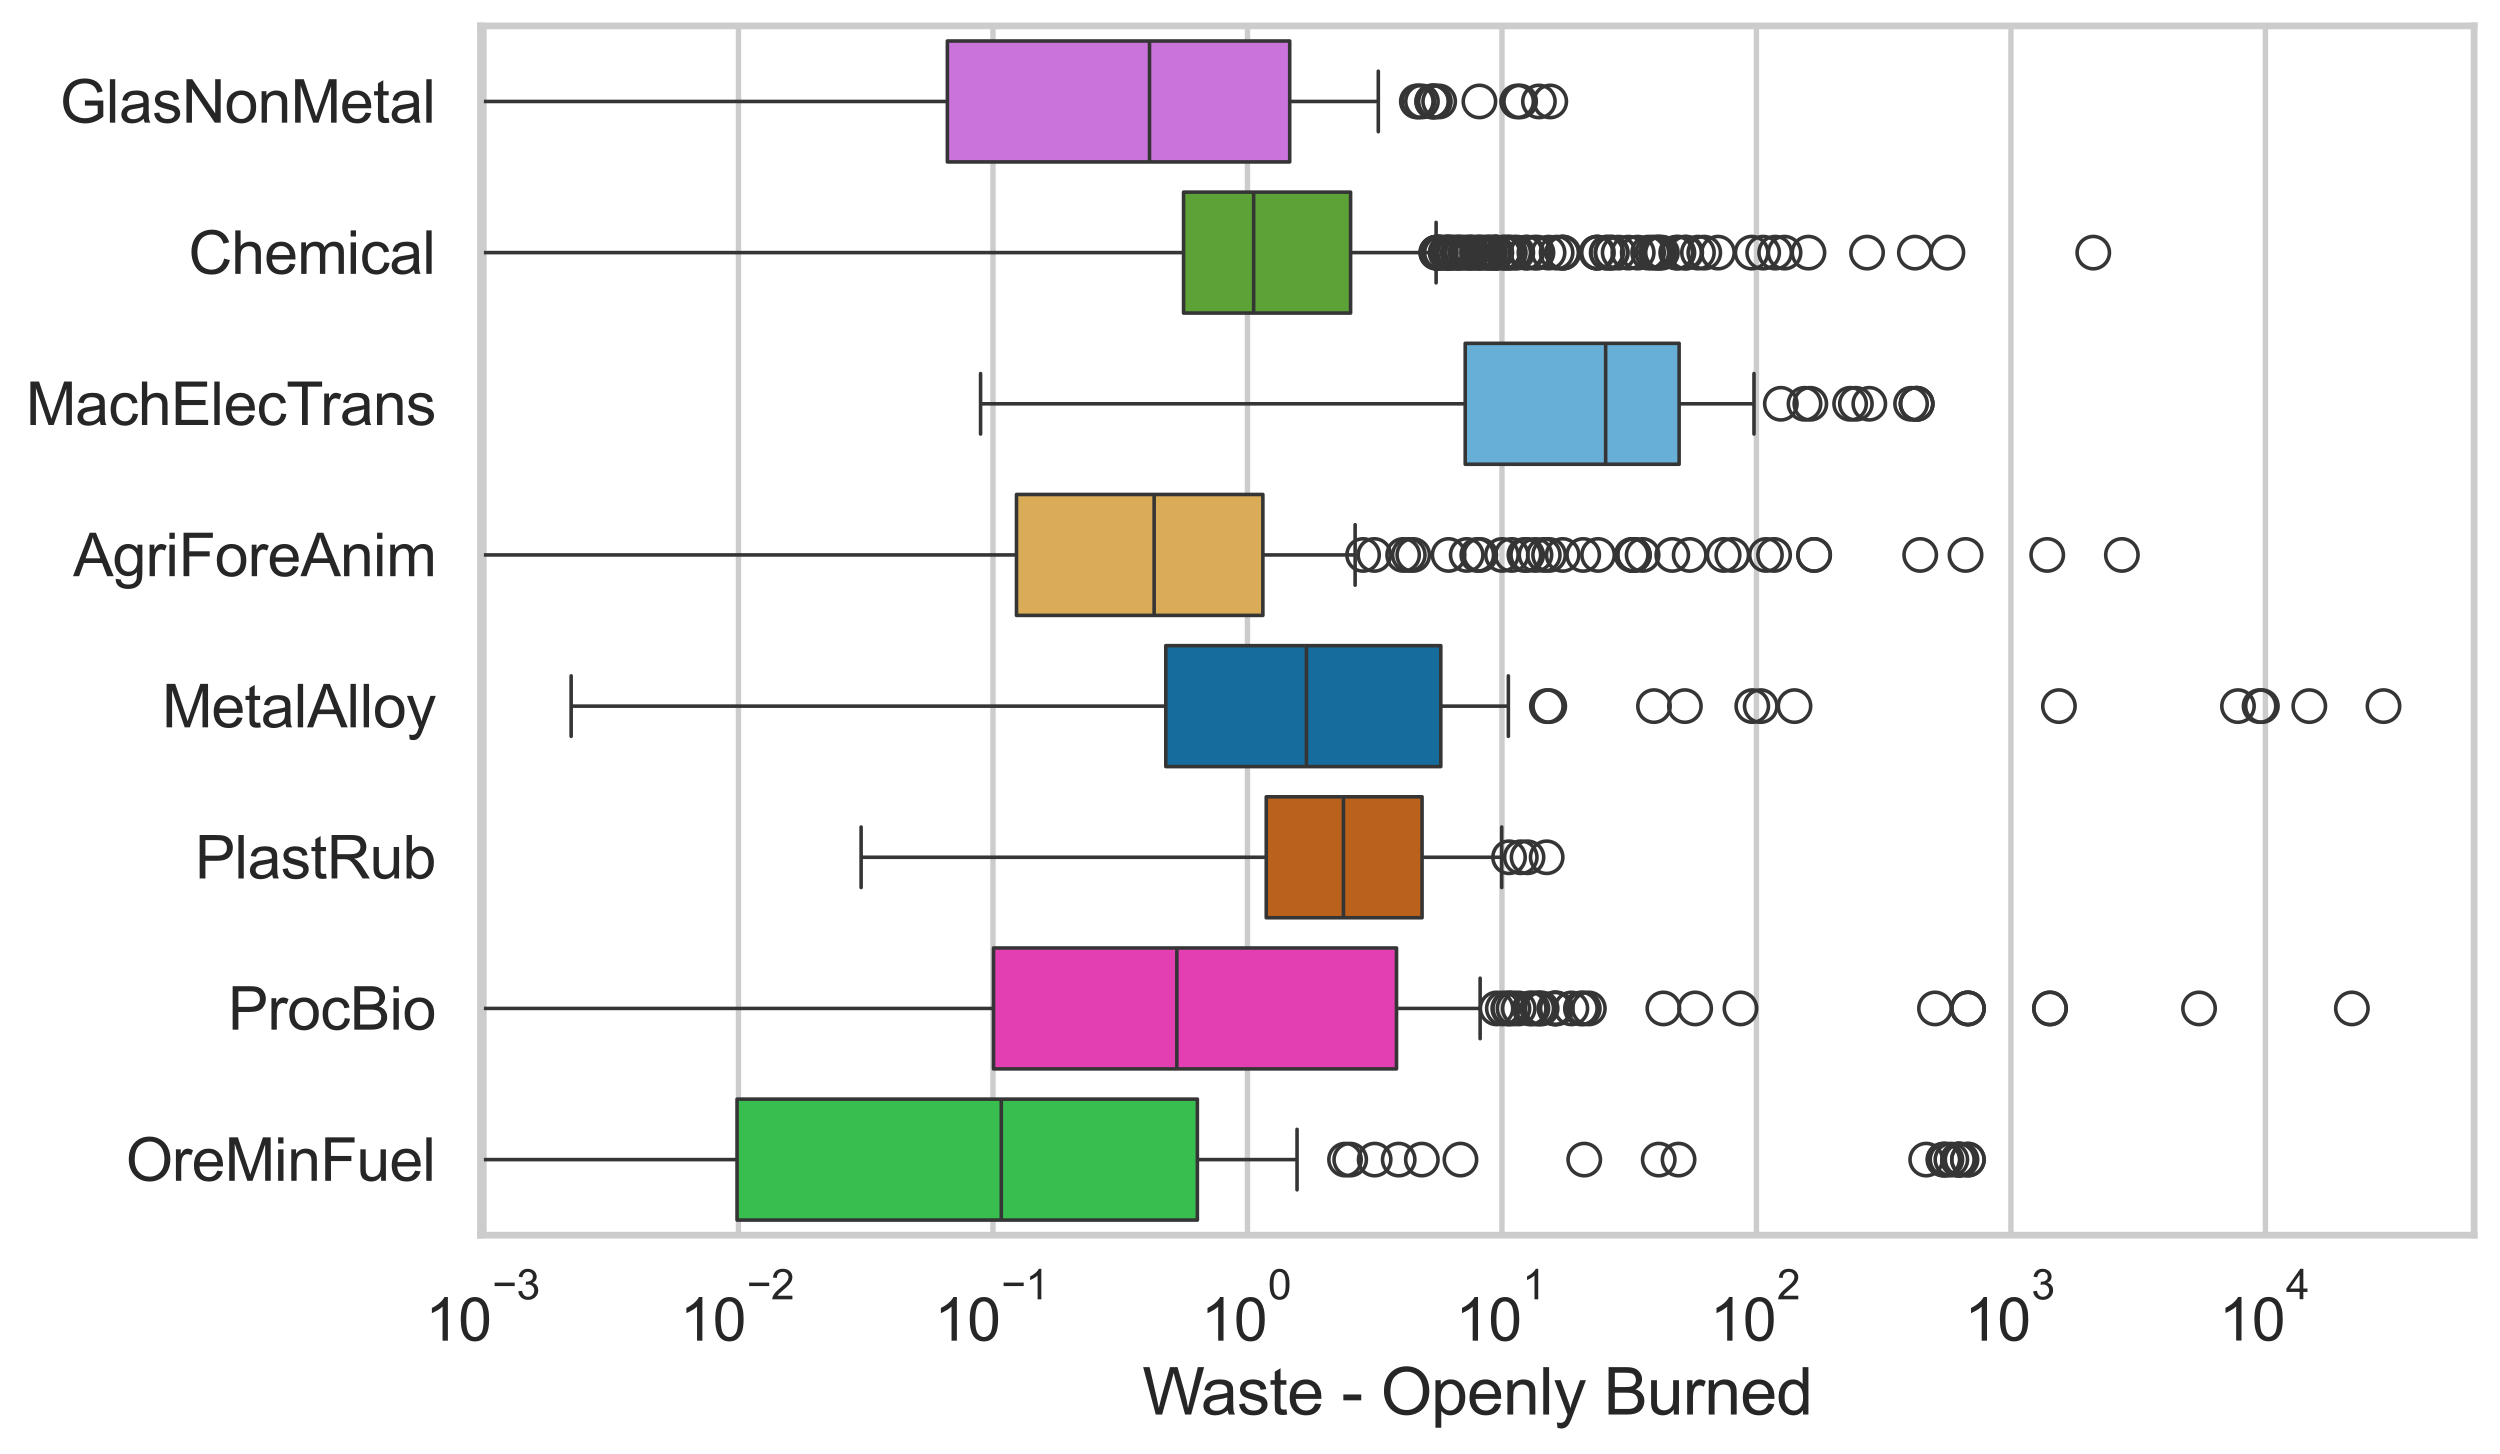 <?xml version="1.0" encoding="utf-8" standalone="no"?>
<!DOCTYPE svg PUBLIC "-//W3C//DTD SVG 1.1//EN"
  "http://www.w3.org/Graphics/SVG/1.1/DTD/svg11.dtd">
<svg xmlns:xlink="http://www.w3.org/1999/xlink" width="695.577pt" height="404.563pt" viewBox="0 0 695.577 404.563" xmlns="http://www.w3.org/2000/svg" version="1.1">
 <defs>
  <style type="text/css">*{stroke-linejoin: round; stroke-linecap: butt}</style>
 </defs>
 <g id="figure_1">
  <g id="patch_1">
   <path d="M 0 404.563 
L 695.577 404.563 
L 695.577 0 
L 0 0 
z
" style="fill: #ffffff"/>
  </g>
  <g id="axes_1">
   <g id="patch_2">
    <path d="M 133.697 343.665 
L 688.377 343.665 
L 688.377 7.2 
L 133.697 7.2 
z
" style="fill: #ffffff"/>
   </g>
   <g id="matplotlib.axis_1">
    <g id="xtick_1">
     <g id="line2d_1">
      <path d="M 134.657 343.665 
L 134.657 7.2 
" clip-path="url(#pd21a8e44a3)" style="fill: none; stroke: #cccccc; stroke-width: 1.5; stroke-linecap: round"/>
     </g>
     <g id="text_1">
      <!-- $\mathdefault{10^{-3}}$ -->
      <g style="fill: #262626" transform="translate(118.322 373.18) scale(0.165 -0.165)">
       <defs>
        <path id="ArialMT-31" d="M 2384 0 
L 1822 0 
L 1822 3584 
Q 1619 3391 1289 3197 
Q 959 3003 697 2906 
L 697 3450 
Q 1169 3672 1522 3987 
Q 1875 4303 2022 4600 
L 2384 4600 
L 2384 0 
z
" transform="scale(0.016)"/>
        <path id="ArialMT-30" d="M 266 2259 
Q 266 3072 433 3567 
Q 600 4063 929 4331 
Q 1259 4600 1759 4600 
Q 2128 4600 2406 4451 
Q 2684 4303 2865 4023 
Q 3047 3744 3150 3342 
Q 3253 2941 3253 2259 
Q 3253 1453 3087 958 
Q 2922 463 2592 192 
Q 2263 -78 1759 -78 
Q 1097 -78 719 397 
Q 266 969 266 2259 
z
M 844 2259 
Q 844 1131 1108 757 
Q 1372 384 1759 384 
Q 2147 384 2411 759 
Q 2675 1134 2675 2259 
Q 2675 3391 2411 3762 
Q 2147 4134 1753 4134 
Q 1366 4134 1134 3806 
Q 844 3388 844 2259 
z
" transform="scale(0.016)"/>
        <path id="ArialMT-2212" d="M 3381 1997 
L 356 1997 
L 356 2522 
L 3381 2522 
L 3381 1997 
z
" transform="scale(0.016)"/>
        <path id="ArialMT-33" d="M 269 1209 
L 831 1284 
Q 928 806 1161 595 
Q 1394 384 1728 384 
Q 2125 384 2398 659 
Q 2672 934 2672 1341 
Q 2672 1728 2419 1979 
Q 2166 2231 1775 2231 
Q 1616 2231 1378 2169 
L 1441 2663 
Q 1497 2656 1531 2656 
Q 1891 2656 2178 2843 
Q 2466 3031 2466 3422 
Q 2466 3731 2256 3934 
Q 2047 4138 1716 4138 
Q 1388 4138 1169 3931 
Q 950 3725 888 3313 
L 325 3413 
Q 428 3978 793 4289 
Q 1159 4600 1703 4600 
Q 2078 4600 2393 4439 
Q 2709 4278 2876 4000 
Q 3044 3722 3044 3409 
Q 3044 3113 2884 2869 
Q 2725 2625 2413 2481 
Q 2819 2388 3044 2092 
Q 3269 1797 3269 1353 
Q 3269 753 2831 336 
Q 2394 -81 1725 -81 
Q 1122 -81 723 278 
Q 325 638 269 1209 
z
" transform="scale(0.016)"/>
       </defs>
       <use xlink:href="#ArialMT-31" transform="translate(0 0.994)"/>
       <use xlink:href="#ArialMT-30" transform="translate(55.615 0.994)"/>
       <use xlink:href="#ArialMT-2212" transform="translate(112.973 70.688) scale(0.7)"/>
       <use xlink:href="#ArialMT-33" transform="translate(153.852 70.688) scale(0.7)"/>
      </g>
     </g>
    </g>
    <g id="xtick_2">
     <g id="line2d_2">
      <path d="M 205.465 343.665 
L 205.465 7.2 
" clip-path="url(#pd21a8e44a3)" style="fill: none; stroke: #cccccc; stroke-width: 1.5; stroke-linecap: round"/>
     </g>
     <g id="text_2">
      <!-- $\mathdefault{10^{-2}}$ -->
      <g style="fill: #262626" transform="translate(189.13 373.18) scale(0.165 -0.165)">
       <defs>
        <path id="ArialMT-32" d="M 3222 541 
L 3222 0 
L 194 0 
Q 188 203 259 391 
Q 375 700 629 1000 
Q 884 1300 1366 1694 
Q 2113 2306 2375 2664 
Q 2638 3022 2638 3341 
Q 2638 3675 2398 3904 
Q 2159 4134 1775 4134 
Q 1369 4134 1125 3890 
Q 881 3647 878 3216 
L 300 3275 
Q 359 3922 746 4261 
Q 1134 4600 1788 4600 
Q 2447 4600 2831 4234 
Q 3216 3869 3216 3328 
Q 3216 3053 3103 2787 
Q 2991 2522 2730 2228 
Q 2469 1934 1863 1422 
Q 1356 997 1212 845 
Q 1069 694 975 541 
L 3222 541 
z
" transform="scale(0.016)"/>
       </defs>
       <use xlink:href="#ArialMT-31" transform="translate(0 0.994)"/>
       <use xlink:href="#ArialMT-30" transform="translate(55.615 0.994)"/>
       <use xlink:href="#ArialMT-2212" transform="translate(112.973 70.688) scale(0.7)"/>
       <use xlink:href="#ArialMT-32" transform="translate(153.852 70.688) scale(0.7)"/>
      </g>
     </g>
    </g>
    <g id="xtick_3">
     <g id="line2d_3">
      <path d="M 276.273 343.665 
L 276.273 7.2 
" clip-path="url(#pd21a8e44a3)" style="fill: none; stroke: #cccccc; stroke-width: 1.5; stroke-linecap: round"/>
     </g>
     <g id="text_3">
      <!-- $\mathdefault{10^{-1}}$ -->
      <g style="fill: #262626" transform="translate(259.938 373.18) scale(0.165 -0.165)">
       <use xlink:href="#ArialMT-31" transform="translate(0 0.994)"/>
       <use xlink:href="#ArialMT-30" transform="translate(55.615 0.994)"/>
       <use xlink:href="#ArialMT-2212" transform="translate(112.973 70.688) scale(0.7)"/>
       <use xlink:href="#ArialMT-31" transform="translate(153.852 70.688) scale(0.7)"/>
      </g>
     </g>
    </g>
    <g id="xtick_4">
     <g id="line2d_4">
      <path d="M 347.081 343.665 
L 347.081 7.2 
" clip-path="url(#pd21a8e44a3)" style="fill: none; stroke: #cccccc; stroke-width: 1.5; stroke-linecap: round"/>
     </g>
     <g id="text_4">
      <!-- $\mathdefault{10^{0}}$ -->
      <g style="fill: #262626" transform="translate(334.128 373.18) scale(0.165 -0.165)">
       <use xlink:href="#ArialMT-31" transform="translate(0 0.994)"/>
       <use xlink:href="#ArialMT-30" transform="translate(55.615 0.994)"/>
       <use xlink:href="#ArialMT-30" transform="translate(112.973 70.688) scale(0.7)"/>
      </g>
     </g>
    </g>
    <g id="xtick_5">
     <g id="line2d_5">
      <path d="M 417.889 343.665 
L 417.889 7.2 
" clip-path="url(#pd21a8e44a3)" style="fill: none; stroke: #cccccc; stroke-width: 1.5; stroke-linecap: round"/>
     </g>
     <g id="text_5">
      <!-- $\mathdefault{10^{1}}$ -->
      <g style="fill: #262626" transform="translate(404.936 373.18) scale(0.165 -0.165)">
       <use xlink:href="#ArialMT-31" transform="translate(0 0.994)"/>
       <use xlink:href="#ArialMT-30" transform="translate(55.615 0.994)"/>
       <use xlink:href="#ArialMT-31" transform="translate(112.973 70.688) scale(0.7)"/>
      </g>
     </g>
    </g>
    <g id="xtick_6">
     <g id="line2d_6">
      <path d="M 488.696 343.665 
L 488.696 7.2 
" clip-path="url(#pd21a8e44a3)" style="fill: none; stroke: #cccccc; stroke-width: 1.5; stroke-linecap: round"/>
     </g>
     <g id="text_6">
      <!-- $\mathdefault{10^{2}}$ -->
      <g style="fill: #262626" transform="translate(475.744 373.18) scale(0.165 -0.165)">
       <use xlink:href="#ArialMT-31" transform="translate(0 0.994)"/>
       <use xlink:href="#ArialMT-30" transform="translate(55.615 0.994)"/>
       <use xlink:href="#ArialMT-32" transform="translate(112.973 70.688) scale(0.7)"/>
      </g>
     </g>
    </g>
    <g id="xtick_7">
     <g id="line2d_7">
      <path d="M 559.504 343.665 
L 559.504 7.2 
" clip-path="url(#pd21a8e44a3)" style="fill: none; stroke: #cccccc; stroke-width: 1.5; stroke-linecap: round"/>
     </g>
     <g id="text_7">
      <!-- $\mathdefault{10^{3}}$ -->
      <g style="fill: #262626" transform="translate(546.552 373.18) scale(0.165 -0.165)">
       <use xlink:href="#ArialMT-31" transform="translate(0 0.994)"/>
       <use xlink:href="#ArialMT-30" transform="translate(55.615 0.994)"/>
       <use xlink:href="#ArialMT-33" transform="translate(112.973 70.688) scale(0.7)"/>
      </g>
     </g>
    </g>
    <g id="xtick_8">
     <g id="line2d_8">
      <path d="M 630.312 343.665 
L 630.312 7.2 
" clip-path="url(#pd21a8e44a3)" style="fill: none; stroke: #cccccc; stroke-width: 1.5; stroke-linecap: round"/>
     </g>
     <g id="text_8">
      <!-- $\mathdefault{10^{4}}$ -->
      <g style="fill: #262626" transform="translate(617.36 373.015) scale(0.165 -0.165)">
       <defs>
        <path id="ArialMT-34" d="M 2069 0 
L 2069 1097 
L 81 1097 
L 81 1613 
L 2172 4581 
L 2631 4581 
L 2631 1613 
L 3250 1613 
L 3250 1097 
L 2631 1097 
L 2631 0 
L 2069 0 
z
M 2069 1613 
L 2069 3678 
L 634 1613 
L 2069 1613 
z
" transform="scale(0.016)"/>
       </defs>
       <use xlink:href="#ArialMT-31" transform="translate(0 0.202)"/>
       <use xlink:href="#ArialMT-30" transform="translate(55.615 0.202)"/>
       <use xlink:href="#ArialMT-34" transform="translate(112.973 69.895) scale(0.7)"/>
      </g>
     </g>
    </g>
    <g id="xtick_9"/>
    <g id="xtick_10"/>
    <g id="xtick_11"/>
    <g id="xtick_12"/>
    <g id="xtick_13"/>
    <g id="xtick_14"/>
    <g id="xtick_15"/>
    <g id="xtick_16"/>
    <g id="xtick_17"/>
    <g id="xtick_18"/>
    <g id="xtick_19"/>
    <g id="xtick_20"/>
    <g id="xtick_21"/>
    <g id="xtick_22"/>
    <g id="xtick_23"/>
    <g id="xtick_24"/>
    <g id="xtick_25"/>
    <g id="xtick_26"/>
    <g id="xtick_27"/>
    <g id="xtick_28"/>
    <g id="xtick_29"/>
    <g id="xtick_30"/>
    <g id="xtick_31"/>
    <g id="xtick_32"/>
    <g id="xtick_33"/>
    <g id="xtick_34"/>
    <g id="xtick_35"/>
    <g id="xtick_36"/>
    <g id="xtick_37"/>
    <g id="xtick_38"/>
    <g id="xtick_39"/>
    <g id="xtick_40"/>
    <g id="xtick_41"/>
    <g id="xtick_42"/>
    <g id="xtick_43"/>
    <g id="xtick_44"/>
    <g id="xtick_45"/>
    <g id="xtick_46"/>
    <g id="xtick_47"/>
    <g id="xtick_48"/>
    <g id="xtick_49"/>
    <g id="xtick_50"/>
    <g id="xtick_51"/>
    <g id="xtick_52"/>
    <g id="xtick_53"/>
    <g id="xtick_54"/>
    <g id="xtick_55"/>
    <g id="xtick_56"/>
    <g id="xtick_57"/>
    <g id="xtick_58"/>
    <g id="xtick_59"/>
    <g id="xtick_60"/>
    <g id="xtick_61"/>
    <g id="xtick_62"/>
    <g id="xtick_63"/>
    <g id="xtick_64"/>
    <g id="xtick_65"/>
    <g id="xtick_66"/>
    <g id="xtick_67"/>
    <g id="xtick_68"/>
    <g id="xtick_69"/>
    <g id="text_9">
     <!-- Waste - Openly Burned -->
     <g style="fill: #262626" transform="translate(317.838 393.574) scale(0.18 -0.18)">
      <defs>
       <path id="ArialMT-57" d="M 1294 0 
L 78 4581 
L 700 4581 
L 1397 1578 
Q 1509 1106 1591 641 
Q 1766 1375 1797 1488 
L 2669 4581 
L 3400 4581 
L 4056 2263 
Q 4303 1400 4413 641 
Q 4500 1075 4641 1638 
L 5359 4581 
L 5969 4581 
L 4713 0 
L 4128 0 
L 3163 3491 
Q 3041 3928 3019 4028 
Q 2947 3713 2884 3491 
L 1913 0 
L 1294 0 
z
" transform="scale(0.016)"/>
       <path id="ArialMT-61" d="M 2588 409 
Q 2275 144 1986 34 
Q 1697 -75 1366 -75 
Q 819 -75 525 192 
Q 231 459 231 875 
Q 231 1119 342 1320 
Q 453 1522 633 1644 
Q 813 1766 1038 1828 
Q 1203 1872 1538 1913 
Q 2219 1994 2541 2106 
Q 2544 2222 2544 2253 
Q 2544 2597 2384 2738 
Q 2169 2928 1744 2928 
Q 1347 2928 1158 2789 
Q 969 2650 878 2297 
L 328 2372 
Q 403 2725 575 2942 
Q 747 3159 1072 3276 
Q 1397 3394 1825 3394 
Q 2250 3394 2515 3294 
Q 2781 3194 2906 3042 
Q 3031 2891 3081 2659 
Q 3109 2516 3109 2141 
L 3109 1391 
Q 3109 606 3145 398 
Q 3181 191 3288 0 
L 2700 0 
Q 2613 175 2588 409 
z
M 2541 1666 
Q 2234 1541 1622 1453 
Q 1275 1403 1131 1340 
Q 988 1278 909 1158 
Q 831 1038 831 891 
Q 831 666 1001 516 
Q 1172 366 1500 366 
Q 1825 366 2078 508 
Q 2331 650 2450 897 
Q 2541 1088 2541 1459 
L 2541 1666 
z
" transform="scale(0.016)"/>
       <path id="ArialMT-73" d="M 197 991 
L 753 1078 
Q 800 744 1014 566 
Q 1228 388 1613 388 
Q 2000 388 2187 545 
Q 2375 703 2375 916 
Q 2375 1106 2209 1216 
Q 2094 1291 1634 1406 
Q 1016 1563 777 1677 
Q 538 1791 414 1992 
Q 291 2194 291 2438 
Q 291 2659 392 2848 
Q 494 3038 669 3163 
Q 800 3259 1026 3326 
Q 1253 3394 1513 3394 
Q 1903 3394 2198 3281 
Q 2494 3169 2634 2976 
Q 2775 2784 2828 2463 
L 2278 2388 
Q 2241 2644 2061 2787 
Q 1881 2931 1553 2931 
Q 1166 2931 1000 2803 
Q 834 2675 834 2503 
Q 834 2394 903 2306 
Q 972 2216 1119 2156 
Q 1203 2125 1616 2013 
Q 2213 1853 2448 1751 
Q 2684 1650 2818 1456 
Q 2953 1263 2953 975 
Q 2953 694 2789 445 
Q 2625 197 2315 61 
Q 2006 -75 1616 -75 
Q 969 -75 630 194 
Q 291 463 197 991 
z
" transform="scale(0.016)"/>
       <path id="ArialMT-74" d="M 1650 503 
L 1731 6 
Q 1494 -44 1306 -44 
Q 1000 -44 831 53 
Q 663 150 594 308 
Q 525 466 525 972 
L 525 2881 
L 113 2881 
L 113 3319 
L 525 3319 
L 525 4141 
L 1084 4478 
L 1084 3319 
L 1650 3319 
L 1650 2881 
L 1084 2881 
L 1084 941 
Q 1084 700 1114 631 
Q 1144 563 1211 522 
Q 1278 481 1403 481 
Q 1497 481 1650 503 
z
" transform="scale(0.016)"/>
       <path id="ArialMT-65" d="M 2694 1069 
L 3275 997 
Q 3138 488 2766 206 
Q 2394 -75 1816 -75 
Q 1088 -75 661 373 
Q 234 822 234 1631 
Q 234 2469 665 2931 
Q 1097 3394 1784 3394 
Q 2450 3394 2872 2941 
Q 3294 2488 3294 1666 
Q 3294 1616 3291 1516 
L 816 1516 
Q 847 969 1125 678 
Q 1403 388 1819 388 
Q 2128 388 2347 550 
Q 2566 713 2694 1069 
z
M 847 1978 
L 2700 1978 
Q 2663 2397 2488 2606 
Q 2219 2931 1791 2931 
Q 1403 2931 1139 2672 
Q 875 2413 847 1978 
z
" transform="scale(0.016)"/>
       <path id="ArialMT-20" transform="scale(0.016)"/>
       <path id="ArialMT-2d" d="M 203 1375 
L 203 1941 
L 1931 1941 
L 1931 1375 
L 203 1375 
z
" transform="scale(0.016)"/>
       <path id="ArialMT-4f" d="M 309 2231 
Q 309 3372 921 4017 
Q 1534 4663 2503 4663 
Q 3138 4663 3647 4359 
Q 4156 4056 4423 3514 
Q 4691 2972 4691 2284 
Q 4691 1588 4409 1038 
Q 4128 488 3612 205 
Q 3097 -78 2500 -78 
Q 1853 -78 1343 234 
Q 834 547 571 1087 
Q 309 1628 309 2231 
z
M 934 2222 
Q 934 1394 1379 917 
Q 1825 441 2497 441 
Q 3181 441 3623 922 
Q 4066 1403 4066 2288 
Q 4066 2847 3877 3264 
Q 3688 3681 3323 3911 
Q 2959 4141 2506 4141 
Q 1863 4141 1398 3698 
Q 934 3256 934 2222 
z
" transform="scale(0.016)"/>
       <path id="ArialMT-70" d="M 422 -1272 
L 422 3319 
L 934 3319 
L 934 2888 
Q 1116 3141 1344 3267 
Q 1572 3394 1897 3394 
Q 2322 3394 2647 3175 
Q 2972 2956 3137 2557 
Q 3303 2159 3303 1684 
Q 3303 1175 3120 767 
Q 2938 359 2589 142 
Q 2241 -75 1856 -75 
Q 1575 -75 1351 44 
Q 1128 163 984 344 
L 984 -1272 
L 422 -1272 
z
M 931 1641 
Q 931 1000 1190 694 
Q 1450 388 1819 388 
Q 2194 388 2461 705 
Q 2728 1022 2728 1688 
Q 2728 2322 2467 2637 
Q 2206 2953 1844 2953 
Q 1484 2953 1207 2617 
Q 931 2281 931 1641 
z
" transform="scale(0.016)"/>
       <path id="ArialMT-6e" d="M 422 0 
L 422 3319 
L 928 3319 
L 928 2847 
Q 1294 3394 1984 3394 
Q 2284 3394 2536 3286 
Q 2788 3178 2913 3003 
Q 3038 2828 3088 2588 
Q 3119 2431 3119 2041 
L 3119 0 
L 2556 0 
L 2556 2019 
Q 2556 2363 2490 2533 
Q 2425 2703 2258 2804 
Q 2091 2906 1866 2906 
Q 1506 2906 1245 2678 
Q 984 2450 984 1813 
L 984 0 
L 422 0 
z
" transform="scale(0.016)"/>
       <path id="ArialMT-6c" d="M 409 0 
L 409 4581 
L 972 4581 
L 972 0 
L 409 0 
z
" transform="scale(0.016)"/>
       <path id="ArialMT-79" d="M 397 -1278 
L 334 -750 
Q 519 -800 656 -800 
Q 844 -800 956 -737 
Q 1069 -675 1141 -563 
Q 1194 -478 1313 -144 
Q 1328 -97 1363 -6 
L 103 3319 
L 709 3319 
L 1400 1397 
Q 1534 1031 1641 628 
Q 1738 1016 1872 1384 
L 2581 3319 
L 3144 3319 
L 1881 -56 
Q 1678 -603 1566 -809 
Q 1416 -1088 1222 -1217 
Q 1028 -1347 759 -1347 
Q 597 -1347 397 -1278 
z
" transform="scale(0.016)"/>
       <path id="ArialMT-42" d="M 469 0 
L 469 4581 
L 2188 4581 
Q 2713 4581 3030 4442 
Q 3347 4303 3526 4014 
Q 3706 3725 3706 3409 
Q 3706 3116 3547 2856 
Q 3388 2597 3066 2438 
Q 3481 2316 3704 2022 
Q 3928 1728 3928 1328 
Q 3928 1006 3792 729 
Q 3656 453 3456 303 
Q 3256 153 2954 76 
Q 2653 0 2216 0 
L 469 0 
z
M 1075 2656 
L 2066 2656 
Q 2469 2656 2644 2709 
Q 2875 2778 2992 2937 
Q 3109 3097 3109 3338 
Q 3109 3566 3000 3739 
Q 2891 3913 2687 3977 
Q 2484 4041 1991 4041 
L 1075 4041 
L 1075 2656 
z
M 1075 541 
L 2216 541 
Q 2509 541 2628 563 
Q 2838 600 2978 687 
Q 3119 775 3209 942 
Q 3300 1109 3300 1328 
Q 3300 1584 3169 1773 
Q 3038 1963 2805 2039 
Q 2572 2116 2134 2116 
L 1075 2116 
L 1075 541 
z
" transform="scale(0.016)"/>
       <path id="ArialMT-75" d="M 2597 0 
L 2597 488 
Q 2209 -75 1544 -75 
Q 1250 -75 995 37 
Q 741 150 617 320 
Q 494 491 444 738 
Q 409 903 409 1263 
L 409 3319 
L 972 3319 
L 972 1478 
Q 972 1038 1006 884 
Q 1059 663 1231 536 
Q 1403 409 1656 409 
Q 1909 409 2131 539 
Q 2353 669 2445 892 
Q 2538 1116 2538 1541 
L 2538 3319 
L 3100 3319 
L 3100 0 
L 2597 0 
z
" transform="scale(0.016)"/>
       <path id="ArialMT-72" d="M 416 0 
L 416 3319 
L 922 3319 
L 922 2816 
Q 1116 3169 1280 3281 
Q 1444 3394 1641 3394 
Q 1925 3394 2219 3213 
L 2025 2691 
Q 1819 2813 1613 2813 
Q 1428 2813 1281 2702 
Q 1134 2591 1072 2394 
Q 978 2094 978 1738 
L 978 0 
L 416 0 
z
" transform="scale(0.016)"/>
       <path id="ArialMT-64" d="M 2575 0 
L 2575 419 
Q 2259 -75 1647 -75 
Q 1250 -75 917 144 
Q 584 363 401 755 
Q 219 1147 219 1656 
Q 219 2153 384 2558 
Q 550 2963 881 3178 
Q 1213 3394 1622 3394 
Q 1922 3394 2156 3267 
Q 2391 3141 2538 2938 
L 2538 4581 
L 3097 4581 
L 3097 0 
L 2575 0 
z
M 797 1656 
Q 797 1019 1065 703 
Q 1334 388 1700 388 
Q 2069 388 2326 689 
Q 2584 991 2584 1609 
Q 2584 2291 2321 2609 
Q 2059 2928 1675 2928 
Q 1300 2928 1048 2622 
Q 797 2316 797 1656 
z
" transform="scale(0.016)"/>
      </defs>
      <use xlink:href="#ArialMT-57"/>
      <use xlink:href="#ArialMT-61" transform="translate(90.635 0)"/>
      <use xlink:href="#ArialMT-73" transform="translate(146.25 0)"/>
      <use xlink:href="#ArialMT-74" transform="translate(196.25 0)"/>
      <use xlink:href="#ArialMT-65" transform="translate(224.033 0)"/>
      <use xlink:href="#ArialMT-20" transform="translate(279.648 0)"/>
      <use xlink:href="#ArialMT-2d" transform="translate(307.432 0)"/>
      <use xlink:href="#ArialMT-20" transform="translate(340.732 0)"/>
      <use xlink:href="#ArialMT-4f" transform="translate(368.516 0)"/>
      <use xlink:href="#ArialMT-70" transform="translate(446.299 0)"/>
      <use xlink:href="#ArialMT-65" transform="translate(501.914 0)"/>
      <use xlink:href="#ArialMT-6e" transform="translate(557.529 0)"/>
      <use xlink:href="#ArialMT-6c" transform="translate(613.145 0)"/>
      <use xlink:href="#ArialMT-79" transform="translate(635.361 0)"/>
      <use xlink:href="#ArialMT-20" transform="translate(685.361 0)"/>
      <use xlink:href="#ArialMT-42" transform="translate(713.145 0)"/>
      <use xlink:href="#ArialMT-75" transform="translate(779.844 0)"/>
      <use xlink:href="#ArialMT-72" transform="translate(835.459 0)"/>
      <use xlink:href="#ArialMT-6e" transform="translate(868.76 0)"/>
      <use xlink:href="#ArialMT-65" transform="translate(924.375 0)"/>
      <use xlink:href="#ArialMT-64" transform="translate(979.99 0)"/>
     </g>
    </g>
   </g>
   <g id="matplotlib.axis_2">
    <g id="ytick_1">
     <g id="text_10">
      <!-- GlasNonMetal -->
      <g style="fill: #262626" transform="translate(16.659 34.134) scale(0.165 -0.165)">
       <defs>
        <path id="ArialMT-47" d="M 2638 1797 
L 2638 2334 
L 4578 2338 
L 4578 638 
Q 4131 281 3656 101 
Q 3181 -78 2681 -78 
Q 2006 -78 1454 211 
Q 903 500 622 1047 
Q 341 1594 341 2269 
Q 341 2938 620 3517 
Q 900 4097 1425 4378 
Q 1950 4659 2634 4659 
Q 3131 4659 3532 4498 
Q 3934 4338 4162 4050 
Q 4391 3763 4509 3300 
L 3963 3150 
Q 3859 3500 3706 3700 
Q 3553 3900 3268 4020 
Q 2984 4141 2638 4141 
Q 2222 4141 1919 4014 
Q 1616 3888 1430 3681 
Q 1244 3475 1141 3228 
Q 966 2803 966 2306 
Q 966 1694 1177 1281 
Q 1388 869 1791 669 
Q 2194 469 2647 469 
Q 3041 469 3416 620 
Q 3791 772 3984 944 
L 3984 1797 
L 2638 1797 
z
" transform="scale(0.016)"/>
        <path id="ArialMT-4e" d="M 488 0 
L 488 4581 
L 1109 4581 
L 3516 984 
L 3516 4581 
L 4097 4581 
L 4097 0 
L 3475 0 
L 1069 3600 
L 1069 0 
L 488 0 
z
" transform="scale(0.016)"/>
        <path id="ArialMT-6f" d="M 213 1659 
Q 213 2581 725 3025 
Q 1153 3394 1769 3394 
Q 2453 3394 2887 2945 
Q 3322 2497 3322 1706 
Q 3322 1066 3130 698 
Q 2938 331 2570 128 
Q 2203 -75 1769 -75 
Q 1072 -75 642 372 
Q 213 819 213 1659 
z
M 791 1659 
Q 791 1022 1069 705 
Q 1347 388 1769 388 
Q 2188 388 2466 706 
Q 2744 1025 2744 1678 
Q 2744 2294 2464 2611 
Q 2184 2928 1769 2928 
Q 1347 2928 1069 2612 
Q 791 2297 791 1659 
z
" transform="scale(0.016)"/>
        <path id="ArialMT-4d" d="M 475 0 
L 475 4581 
L 1388 4581 
L 2472 1338 
Q 2622 884 2691 659 
Q 2769 909 2934 1394 
L 4031 4581 
L 4847 4581 
L 4847 0 
L 4263 0 
L 4263 3834 
L 2931 0 
L 2384 0 
L 1059 3900 
L 1059 0 
L 475 0 
z
" transform="scale(0.016)"/>
       </defs>
       <use xlink:href="#ArialMT-47"/>
       <use xlink:href="#ArialMT-6c" transform="translate(77.783 0)"/>
       <use xlink:href="#ArialMT-61" transform="translate(100 0)"/>
       <use xlink:href="#ArialMT-73" transform="translate(155.615 0)"/>
       <use xlink:href="#ArialMT-4e" transform="translate(205.615 0)"/>
       <use xlink:href="#ArialMT-6f" transform="translate(277.832 0)"/>
       <use xlink:href="#ArialMT-6e" transform="translate(333.447 0)"/>
       <use xlink:href="#ArialMT-4d" transform="translate(389.062 0)"/>
       <use xlink:href="#ArialMT-65" transform="translate(472.363 0)"/>
       <use xlink:href="#ArialMT-74" transform="translate(527.979 0)"/>
       <use xlink:href="#ArialMT-61" transform="translate(555.762 0)"/>
       <use xlink:href="#ArialMT-6c" transform="translate(611.377 0)"/>
      </g>
     </g>
    </g>
    <g id="ytick_2">
     <g id="text_11">
      <!-- Chemical -->
      <g style="fill: #262626" transform="translate(52.428 76.192) scale(0.165 -0.165)">
       <defs>
        <path id="ArialMT-43" d="M 3763 1606 
L 4369 1453 
Q 4178 706 3683 314 
Q 3188 -78 2472 -78 
Q 1731 -78 1267 223 
Q 803 525 561 1097 
Q 319 1669 319 2325 
Q 319 3041 592 3573 
Q 866 4106 1370 4382 
Q 1875 4659 2481 4659 
Q 3169 4659 3637 4309 
Q 4106 3959 4291 3325 
L 3694 3184 
Q 3534 3684 3231 3912 
Q 2928 4141 2469 4141 
Q 1941 4141 1586 3887 
Q 1231 3634 1087 3207 
Q 944 2781 944 2328 
Q 944 1744 1114 1308 
Q 1284 872 1643 656 
Q 2003 441 2422 441 
Q 2931 441 3284 734 
Q 3638 1028 3763 1606 
z
" transform="scale(0.016)"/>
        <path id="ArialMT-68" d="M 422 0 
L 422 4581 
L 984 4581 
L 984 2938 
Q 1378 3394 1978 3394 
Q 2347 3394 2619 3248 
Q 2891 3103 3008 2847 
Q 3125 2591 3125 2103 
L 3125 0 
L 2563 0 
L 2563 2103 
Q 2563 2525 2380 2717 
Q 2197 2909 1863 2909 
Q 1613 2909 1392 2779 
Q 1172 2650 1078 2428 
Q 984 2206 984 1816 
L 984 0 
L 422 0 
z
" transform="scale(0.016)"/>
        <path id="ArialMT-6d" d="M 422 0 
L 422 3319 
L 925 3319 
L 925 2853 
Q 1081 3097 1340 3245 
Q 1600 3394 1931 3394 
Q 2300 3394 2536 3241 
Q 2772 3088 2869 2813 
Q 3263 3394 3894 3394 
Q 4388 3394 4653 3120 
Q 4919 2847 4919 2278 
L 4919 0 
L 4359 0 
L 4359 2091 
Q 4359 2428 4304 2576 
Q 4250 2725 4106 2815 
Q 3963 2906 3769 2906 
Q 3419 2906 3187 2673 
Q 2956 2441 2956 1928 
L 2956 0 
L 2394 0 
L 2394 2156 
Q 2394 2531 2256 2718 
Q 2119 2906 1806 2906 
Q 1569 2906 1367 2781 
Q 1166 2656 1075 2415 
Q 984 2175 984 1722 
L 984 0 
L 422 0 
z
" transform="scale(0.016)"/>
        <path id="ArialMT-69" d="M 425 3934 
L 425 4581 
L 988 4581 
L 988 3934 
L 425 3934 
z
M 425 0 
L 425 3319 
L 988 3319 
L 988 0 
L 425 0 
z
" transform="scale(0.016)"/>
        <path id="ArialMT-63" d="M 2588 1216 
L 3141 1144 
Q 3050 572 2676 248 
Q 2303 -75 1759 -75 
Q 1078 -75 664 370 
Q 250 816 250 1647 
Q 250 2184 428 2587 
Q 606 2991 970 3192 
Q 1334 3394 1763 3394 
Q 2303 3394 2647 3120 
Q 2991 2847 3088 2344 
L 2541 2259 
Q 2463 2594 2264 2762 
Q 2066 2931 1784 2931 
Q 1359 2931 1093 2626 
Q 828 2322 828 1663 
Q 828 994 1084 691 
Q 1341 388 1753 388 
Q 2084 388 2306 591 
Q 2528 794 2588 1216 
z
" transform="scale(0.016)"/>
       </defs>
       <use xlink:href="#ArialMT-43"/>
       <use xlink:href="#ArialMT-68" transform="translate(72.217 0)"/>
       <use xlink:href="#ArialMT-65" transform="translate(127.832 0)"/>
       <use xlink:href="#ArialMT-6d" transform="translate(183.447 0)"/>
       <use xlink:href="#ArialMT-69" transform="translate(266.748 0)"/>
       <use xlink:href="#ArialMT-63" transform="translate(288.965 0)"/>
       <use xlink:href="#ArialMT-61" transform="translate(338.965 0)"/>
       <use xlink:href="#ArialMT-6c" transform="translate(394.58 0)"/>
      </g>
     </g>
    </g>
    <g id="ytick_3">
     <g id="text_12">
      <!-- MachElecTrans -->
      <g style="fill: #262626" transform="translate(7.2 118.25) scale(0.165 -0.165)">
       <defs>
        <path id="ArialMT-45" d="M 506 0 
L 506 4581 
L 3819 4581 
L 3819 4041 
L 1113 4041 
L 1113 2638 
L 3647 2638 
L 3647 2100 
L 1113 2100 
L 1113 541 
L 3925 541 
L 3925 0 
L 506 0 
z
" transform="scale(0.016)"/>
        <path id="ArialMT-54" d="M 1659 0 
L 1659 4041 
L 150 4041 
L 150 4581 
L 3781 4581 
L 3781 4041 
L 2266 4041 
L 2266 0 
L 1659 0 
z
" transform="scale(0.016)"/>
       </defs>
       <use xlink:href="#ArialMT-4d"/>
       <use xlink:href="#ArialMT-61" transform="translate(83.301 0)"/>
       <use xlink:href="#ArialMT-63" transform="translate(138.916 0)"/>
       <use xlink:href="#ArialMT-68" transform="translate(188.916 0)"/>
       <use xlink:href="#ArialMT-45" transform="translate(244.531 0)"/>
       <use xlink:href="#ArialMT-6c" transform="translate(311.23 0)"/>
       <use xlink:href="#ArialMT-65" transform="translate(333.447 0)"/>
       <use xlink:href="#ArialMT-63" transform="translate(389.062 0)"/>
       <use xlink:href="#ArialMT-54" transform="translate(439.062 0)"/>
       <use xlink:href="#ArialMT-72" transform="translate(496.396 0)"/>
       <use xlink:href="#ArialMT-61" transform="translate(529.697 0)"/>
       <use xlink:href="#ArialMT-6e" transform="translate(585.312 0)"/>
       <use xlink:href="#ArialMT-73" transform="translate(640.928 0)"/>
      </g>
     </g>
    </g>
    <g id="ytick_4">
     <g id="text_13">
      <!-- AgriForeAnim -->
      <g style="fill: #262626" transform="translate(20.341 160.308) scale(0.165 -0.165)">
       <defs>
        <path id="ArialMT-41" d="M -9 0 
L 1750 4581 
L 2403 4581 
L 4278 0 
L 3588 0 
L 3053 1388 
L 1138 1388 
L 634 0 
L -9 0 
z
M 1313 1881 
L 2866 1881 
L 2388 3150 
Q 2169 3728 2063 4100 
Q 1975 3659 1816 3225 
L 1313 1881 
z
" transform="scale(0.016)"/>
        <path id="ArialMT-67" d="M 319 -275 
L 866 -356 
Q 900 -609 1056 -725 
Q 1266 -881 1628 -881 
Q 2019 -881 2231 -725 
Q 2444 -569 2519 -288 
Q 2563 -116 2559 434 
Q 2191 0 1641 0 
Q 956 0 581 494 
Q 206 988 206 1678 
Q 206 2153 378 2554 
Q 550 2956 876 3175 
Q 1203 3394 1644 3394 
Q 2231 3394 2613 2919 
L 2613 3319 
L 3131 3319 
L 3131 450 
Q 3131 -325 2973 -648 
Q 2816 -972 2473 -1159 
Q 2131 -1347 1631 -1347 
Q 1038 -1347 672 -1080 
Q 306 -813 319 -275 
z
M 784 1719 
Q 784 1066 1043 766 
Q 1303 466 1694 466 
Q 2081 466 2343 764 
Q 2606 1063 2606 1700 
Q 2606 2309 2336 2618 
Q 2066 2928 1684 2928 
Q 1309 2928 1046 2623 
Q 784 2319 784 1719 
z
" transform="scale(0.016)"/>
        <path id="ArialMT-46" d="M 525 0 
L 525 4581 
L 3616 4581 
L 3616 4041 
L 1131 4041 
L 1131 2622 
L 3281 2622 
L 3281 2081 
L 1131 2081 
L 1131 0 
L 525 0 
z
" transform="scale(0.016)"/>
       </defs>
       <use xlink:href="#ArialMT-41"/>
       <use xlink:href="#ArialMT-67" transform="translate(66.699 0)"/>
       <use xlink:href="#ArialMT-72" transform="translate(122.314 0)"/>
       <use xlink:href="#ArialMT-69" transform="translate(155.615 0)"/>
       <use xlink:href="#ArialMT-46" transform="translate(177.832 0)"/>
       <use xlink:href="#ArialMT-6f" transform="translate(238.916 0)"/>
       <use xlink:href="#ArialMT-72" transform="translate(294.531 0)"/>
       <use xlink:href="#ArialMT-65" transform="translate(327.832 0)"/>
       <use xlink:href="#ArialMT-41" transform="translate(383.447 0)"/>
       <use xlink:href="#ArialMT-6e" transform="translate(450.146 0)"/>
       <use xlink:href="#ArialMT-69" transform="translate(505.762 0)"/>
       <use xlink:href="#ArialMT-6d" transform="translate(527.979 0)"/>
      </g>
     </g>
    </g>
    <g id="ytick_5">
     <g id="text_14">
      <!-- MetalAlloy -->
      <g style="fill: #262626" transform="translate(45.088 202.366) scale(0.165 -0.165)">
       <use xlink:href="#ArialMT-4d"/>
       <use xlink:href="#ArialMT-65" transform="translate(83.301 0)"/>
       <use xlink:href="#ArialMT-74" transform="translate(138.916 0)"/>
       <use xlink:href="#ArialMT-61" transform="translate(166.699 0)"/>
       <use xlink:href="#ArialMT-6c" transform="translate(222.314 0)"/>
       <use xlink:href="#ArialMT-41" transform="translate(244.531 0)"/>
       <use xlink:href="#ArialMT-6c" transform="translate(311.23 0)"/>
       <use xlink:href="#ArialMT-6c" transform="translate(333.447 0)"/>
       <use xlink:href="#ArialMT-6f" transform="translate(355.664 0)"/>
       <use xlink:href="#ArialMT-79" transform="translate(411.279 0)"/>
      </g>
     </g>
    </g>
    <g id="ytick_6">
     <g id="text_15">
      <!-- PlastRub -->
      <g style="fill: #262626" transform="translate(54.248 244.425) scale(0.165 -0.165)">
       <defs>
        <path id="ArialMT-50" d="M 494 0 
L 494 4581 
L 2222 4581 
Q 2678 4581 2919 4538 
Q 3256 4481 3484 4323 
Q 3713 4166 3852 3881 
Q 3991 3597 3991 3256 
Q 3991 2672 3619 2267 
Q 3247 1863 2275 1863 
L 1100 1863 
L 1100 0 
L 494 0 
z
M 1100 2403 
L 2284 2403 
Q 2872 2403 3119 2622 
Q 3366 2841 3366 3238 
Q 3366 3525 3220 3729 
Q 3075 3934 2838 4000 
Q 2684 4041 2272 4041 
L 1100 4041 
L 1100 2403 
z
" transform="scale(0.016)"/>
        <path id="ArialMT-52" d="M 503 0 
L 503 4581 
L 2534 4581 
Q 3147 4581 3465 4457 
Q 3784 4334 3975 4021 
Q 4166 3709 4166 3331 
Q 4166 2844 3850 2509 
Q 3534 2175 2875 2084 
Q 3116 1969 3241 1856 
Q 3506 1613 3744 1247 
L 4541 0 
L 3778 0 
L 3172 953 
Q 2906 1366 2734 1584 
Q 2563 1803 2427 1890 
Q 2291 1978 2150 2013 
Q 2047 2034 1813 2034 
L 1109 2034 
L 1109 0 
L 503 0 
z
M 1109 2559 
L 2413 2559 
Q 2828 2559 3062 2645 
Q 3297 2731 3419 2920 
Q 3541 3109 3541 3331 
Q 3541 3656 3305 3865 
Q 3069 4075 2559 4075 
L 1109 4075 
L 1109 2559 
z
" transform="scale(0.016)"/>
        <path id="ArialMT-62" d="M 941 0 
L 419 0 
L 419 4581 
L 981 4581 
L 981 2947 
Q 1338 3394 1891 3394 
Q 2197 3394 2470 3270 
Q 2744 3147 2920 2923 
Q 3097 2700 3197 2384 
Q 3297 2069 3297 1709 
Q 3297 856 2875 390 
Q 2453 -75 1863 -75 
Q 1275 -75 941 416 
L 941 0 
z
M 934 1684 
Q 934 1088 1097 822 
Q 1363 388 1816 388 
Q 2184 388 2453 708 
Q 2722 1028 2722 1663 
Q 2722 2313 2464 2622 
Q 2206 2931 1841 2931 
Q 1472 2931 1203 2611 
Q 934 2291 934 1684 
z
" transform="scale(0.016)"/>
       </defs>
       <use xlink:href="#ArialMT-50"/>
       <use xlink:href="#ArialMT-6c" transform="translate(66.699 0)"/>
       <use xlink:href="#ArialMT-61" transform="translate(88.916 0)"/>
       <use xlink:href="#ArialMT-73" transform="translate(144.531 0)"/>
       <use xlink:href="#ArialMT-74" transform="translate(194.531 0)"/>
       <use xlink:href="#ArialMT-52" transform="translate(222.314 0)"/>
       <use xlink:href="#ArialMT-75" transform="translate(294.531 0)"/>
       <use xlink:href="#ArialMT-62" transform="translate(350.146 0)"/>
      </g>
     </g>
    </g>
    <g id="ytick_7">
     <g id="text_16">
      <!-- ProcBio -->
      <g style="fill: #262626" transform="translate(63.424 286.483) scale(0.165 -0.165)">
       <use xlink:href="#ArialMT-50"/>
       <use xlink:href="#ArialMT-72" transform="translate(66.699 0)"/>
       <use xlink:href="#ArialMT-6f" transform="translate(100 0)"/>
       <use xlink:href="#ArialMT-63" transform="translate(155.615 0)"/>
       <use xlink:href="#ArialMT-42" transform="translate(205.615 0)"/>
       <use xlink:href="#ArialMT-69" transform="translate(272.314 0)"/>
       <use xlink:href="#ArialMT-6f" transform="translate(294.531 0)"/>
      </g>
     </g>
    </g>
    <g id="ytick_8">
     <g id="text_17">
      <!-- OreMinFuel -->
      <g style="fill: #262626" transform="translate(35.013 328.541) scale(0.165 -0.165)">
       <use xlink:href="#ArialMT-4f"/>
       <use xlink:href="#ArialMT-72" transform="translate(77.783 0)"/>
       <use xlink:href="#ArialMT-65" transform="translate(111.084 0)"/>
       <use xlink:href="#ArialMT-4d" transform="translate(166.699 0)"/>
       <use xlink:href="#ArialMT-69" transform="translate(250 0)"/>
       <use xlink:href="#ArialMT-6e" transform="translate(272.217 0)"/>
       <use xlink:href="#ArialMT-46" transform="translate(327.832 0)"/>
       <use xlink:href="#ArialMT-75" transform="translate(388.916 0)"/>
       <use xlink:href="#ArialMT-65" transform="translate(444.531 0)"/>
       <use xlink:href="#ArialMT-6c" transform="translate(500.146 0)"/>
      </g>
     </g>
    </g>
   </g>
   <g id="patch_3">
    <path d="M 263.591 11.406 
L 263.591 45.052 
L 358.833 45.052 
L 358.833 11.406 
L 263.591 11.406 
z
" clip-path="url(#pd21a8e44a3)" style="fill: #ca74db; stroke: #353535; stroke-linejoin: miter"/>
   </g>
   <g id="line2d_9">
    <path d="M 263.591 28.229 
L -1 28.229 
" clip-path="url(#pd21a8e44a3)" style="fill: none; stroke: #353535"/>
   </g>
   <g id="line2d_10">
    <path d="M 358.833 28.229 
L 383.486 28.229 
" clip-path="url(#pd21a8e44a3)" style="fill: none; stroke: #353535"/>
   </g>
   <g id="line2d_11">
    <path clip-path="url(#pd21a8e44a3)" style="fill: none; stroke: #353535; stroke-linecap: round"/>
   </g>
   <g id="line2d_12">
    <path d="M 383.486 19.817 
L 383.486 36.641 
" clip-path="url(#pd21a8e44a3)" style="fill: none; stroke: #353535; stroke-linecap: round"/>
   </g>
   <g id="line2d_13">
    <defs>
     <path id="m1000a61e10" d="M 0 4.5 
C 1.193 4.5 2.338 4.026 3.182 3.182 
C 4.026 2.338 4.5 1.193 4.5 0 
C 4.5 -1.193 4.026 -2.338 3.182 -3.182 
C 2.338 -4.026 1.193 -4.5 0 -4.5 
C -1.193 -4.5 -2.338 -4.026 -3.182 -3.182 
C -4.026 -2.338 -4.5 -1.193 -4.5 0 
C -4.5 1.193 -4.026 2.338 -3.182 3.182 
C -2.338 4.026 -1.193 4.5 0 4.5 
z
" style="stroke: #353535"/>
    </defs>
    <g clip-path="url(#pd21a8e44a3)">
     <use xlink:href="#m1000a61e10" x="394.208" y="28.229" style="fill-opacity: 0; stroke: #353535"/>
     <use xlink:href="#m1000a61e10" x="422.12" y="28.229" style="fill-opacity: 0; stroke: #353535"/>
     <use xlink:href="#m1000a61e10" x="411.62" y="28.229" style="fill-opacity: 0; stroke: #353535"/>
     <use xlink:href="#m1000a61e10" x="394.657" y="28.229" style="fill-opacity: 0; stroke: #353535"/>
     <use xlink:href="#m1000a61e10" x="431.333" y="28.229" style="fill-opacity: 0; stroke: #353535"/>
     <use xlink:href="#m1000a61e10" x="395.622" y="28.229" style="fill-opacity: 0; stroke: #353535"/>
     <use xlink:href="#m1000a61e10" x="428.174" y="28.229" style="fill-opacity: 0; stroke: #353535"/>
     <use xlink:href="#m1000a61e10" x="399.058" y="28.229" style="fill-opacity: 0; stroke: #353535"/>
     <use xlink:href="#m1000a61e10" x="399.216" y="28.229" style="fill-opacity: 0; stroke: #353535"/>
     <use xlink:href="#m1000a61e10" x="400.421" y="28.229" style="fill-opacity: 0; stroke: #353535"/>
     <use xlink:href="#m1000a61e10" x="398.467" y="28.229" style="fill-opacity: 0; stroke: #353535"/>
     <use xlink:href="#m1000a61e10" x="398.52" y="28.229" style="fill-opacity: 0; stroke: #353535"/>
     <use xlink:href="#m1000a61e10" x="422.946" y="28.229" style="fill-opacity: 0; stroke: #353535"/>
    </g>
   </g>
   <g id="patch_4">
    <path d="M 329.304 53.464 
L 329.304 87.11 
L 375.775 87.11 
L 375.775 53.464 
L 329.304 53.464 
z
" clip-path="url(#pd21a8e44a3)" style="fill: #5ca236; stroke: #353535; stroke-linejoin: miter"/>
   </g>
   <g id="line2d_14">
    <path d="M 329.304 70.287 
L -1 70.287 
" clip-path="url(#pd21a8e44a3)" style="fill: none; stroke: #353535"/>
   </g>
   <g id="line2d_15">
    <path d="M 375.775 70.287 
L 399.57 70.287 
" clip-path="url(#pd21a8e44a3)" style="fill: none; stroke: #353535"/>
   </g>
   <g id="line2d_16">
    <path clip-path="url(#pd21a8e44a3)" style="fill: none; stroke: #353535; stroke-linecap: round"/>
   </g>
   <g id="line2d_17">
    <path d="M 399.57 61.875 
L 399.57 78.699 
" clip-path="url(#pd21a8e44a3)" style="fill: none; stroke: #353535; stroke-linecap: round"/>
   </g>
   <g id="line2d_18">
    <g clip-path="url(#pd21a8e44a3)">
     <use xlink:href="#m1000a61e10" x="402.764" y="70.287" style="fill-opacity: 0; stroke: #353535"/>
     <use xlink:href="#m1000a61e10" x="400.084" y="70.287" style="fill-opacity: 0; stroke: #353535"/>
     <use xlink:href="#m1000a61e10" x="444.312" y="70.287" style="fill-opacity: 0; stroke: #353535"/>
     <use xlink:href="#m1000a61e10" x="427.771" y="70.287" style="fill-opacity: 0; stroke: #353535"/>
     <use xlink:href="#m1000a61e10" x="402.224" y="70.287" style="fill-opacity: 0; stroke: #353535"/>
     <use xlink:href="#m1000a61e10" x="399.968" y="70.287" style="fill-opacity: 0; stroke: #353535"/>
     <use xlink:href="#m1000a61e10" x="503.165" y="70.287" style="fill-opacity: 0; stroke: #353535"/>
     <use xlink:href="#m1000a61e10" x="474.186" y="70.287" style="fill-opacity: 0; stroke: #353535"/>
     <use xlink:href="#m1000a61e10" x="404.603" y="70.287" style="fill-opacity: 0; stroke: #353535"/>
     <use xlink:href="#m1000a61e10" x="472.419" y="70.287" style="fill-opacity: 0; stroke: #353535"/>
     <use xlink:href="#m1000a61e10" x="414.498" y="70.287" style="fill-opacity: 0; stroke: #353535"/>
     <use xlink:href="#m1000a61e10" x="406.785" y="70.287" style="fill-opacity: 0; stroke: #353535"/>
     <use xlink:href="#m1000a61e10" x="402.339" y="70.287" style="fill-opacity: 0; stroke: #353535"/>
     <use xlink:href="#m1000a61e10" x="460.717" y="70.287" style="fill-opacity: 0; stroke: #353535"/>
     <use xlink:href="#m1000a61e10" x="407.738" y="70.287" style="fill-opacity: 0; stroke: #353535"/>
     <use xlink:href="#m1000a61e10" x="406.04" y="70.287" style="fill-opacity: 0; stroke: #353535"/>
     <use xlink:href="#m1000a61e10" x="412.227" y="70.287" style="fill-opacity: 0; stroke: #353535"/>
     <use xlink:href="#m1000a61e10" x="541.826" y="70.287" style="fill-opacity: 0; stroke: #353535"/>
     <use xlink:href="#m1000a61e10" x="477.993" y="70.287" style="fill-opacity: 0; stroke: #353535"/>
     <use xlink:href="#m1000a61e10" x="424.53" y="70.287" style="fill-opacity: 0; stroke: #353535"/>
     <use xlink:href="#m1000a61e10" x="469.163" y="70.287" style="fill-opacity: 0; stroke: #353535"/>
     <use xlink:href="#m1000a61e10" x="409.684" y="70.287" style="fill-opacity: 0; stroke: #353535"/>
     <use xlink:href="#m1000a61e10" x="466.373" y="70.287" style="fill-opacity: 0; stroke: #353535"/>
     <use xlink:href="#m1000a61e10" x="462.388" y="70.287" style="fill-opacity: 0; stroke: #353535"/>
     <use xlink:href="#m1000a61e10" x="416.313" y="70.287" style="fill-opacity: 0; stroke: #353535"/>
     <use xlink:href="#m1000a61e10" x="418.263" y="70.287" style="fill-opacity: 0; stroke: #353535"/>
     <use xlink:href="#m1000a61e10" x="434.976" y="70.287" style="fill-opacity: 0; stroke: #353535"/>
     <use xlink:href="#m1000a61e10" x="400.597" y="70.287" style="fill-opacity: 0; stroke: #353535"/>
     <use xlink:href="#m1000a61e10" x="400.687" y="70.287" style="fill-opacity: 0; stroke: #353535"/>
     <use xlink:href="#m1000a61e10" x="496.519" y="70.287" style="fill-opacity: 0; stroke: #353535"/>
     <use xlink:href="#m1000a61e10" x="405.828" y="70.287" style="fill-opacity: 0; stroke: #353535"/>
     <use xlink:href="#m1000a61e10" x="410.949" y="70.287" style="fill-opacity: 0; stroke: #353535"/>
     <use xlink:href="#m1000a61e10" x="466.99" y="70.287" style="fill-opacity: 0; stroke: #353535"/>
     <use xlink:href="#m1000a61e10" x="444.595" y="70.287" style="fill-opacity: 0; stroke: #353535"/>
     <use xlink:href="#m1000a61e10" x="408.515" y="70.287" style="fill-opacity: 0; stroke: #353535"/>
     <use xlink:href="#m1000a61e10" x="399.647" y="70.287" style="fill-opacity: 0; stroke: #353535"/>
     <use xlink:href="#m1000a61e10" x="420.083" y="70.287" style="fill-opacity: 0; stroke: #353535"/>
     <use xlink:href="#m1000a61e10" x="461.422" y="70.287" style="fill-opacity: 0; stroke: #353535"/>
     <use xlink:href="#m1000a61e10" x="413.96" y="70.287" style="fill-opacity: 0; stroke: #353535"/>
     <use xlink:href="#m1000a61e10" x="448.322" y="70.287" style="fill-opacity: 0; stroke: #353535"/>
     <use xlink:href="#m1000a61e10" x="421.294" y="70.287" style="fill-opacity: 0; stroke: #353535"/>
     <use xlink:href="#m1000a61e10" x="399.613" y="70.287" style="fill-opacity: 0; stroke: #353535"/>
     <use xlink:href="#m1000a61e10" x="450.356" y="70.287" style="fill-opacity: 0; stroke: #353535"/>
     <use xlink:href="#m1000a61e10" x="434.712" y="70.287" style="fill-opacity: 0; stroke: #353535"/>
     <use xlink:href="#m1000a61e10" x="399.779" y="70.287" style="fill-opacity: 0; stroke: #353535"/>
     <use xlink:href="#m1000a61e10" x="408.934" y="70.287" style="fill-opacity: 0; stroke: #353535"/>
     <use xlink:href="#m1000a61e10" x="426.916" y="70.287" style="fill-opacity: 0; stroke: #353535"/>
     <use xlink:href="#m1000a61e10" x="405.565" y="70.287" style="fill-opacity: 0; stroke: #353535"/>
     <use xlink:href="#m1000a61e10" x="409.371" y="70.287" style="fill-opacity: 0; stroke: #353535"/>
     <use xlink:href="#m1000a61e10" x="490.569" y="70.287" style="fill-opacity: 0; stroke: #353535"/>
     <use xlink:href="#m1000a61e10" x="458.558" y="70.287" style="fill-opacity: 0; stroke: #353535"/>
     <use xlink:href="#m1000a61e10" x="416.121" y="70.287" style="fill-opacity: 0; stroke: #353535"/>
     <use xlink:href="#m1000a61e10" x="461.563" y="70.287" style="fill-opacity: 0; stroke: #353535"/>
     <use xlink:href="#m1000a61e10" x="447.182" y="70.287" style="fill-opacity: 0; stroke: #353535"/>
     <use xlink:href="#m1000a61e10" x="444.252" y="70.287" style="fill-opacity: 0; stroke: #353535"/>
     <use xlink:href="#m1000a61e10" x="448.463" y="70.287" style="fill-opacity: 0; stroke: #353535"/>
     <use xlink:href="#m1000a61e10" x="422.159" y="70.287" style="fill-opacity: 0; stroke: #353535"/>
     <use xlink:href="#m1000a61e10" x="414.509" y="70.287" style="fill-opacity: 0; stroke: #353535"/>
     <use xlink:href="#m1000a61e10" x="403.128" y="70.287" style="fill-opacity: 0; stroke: #353535"/>
     <use xlink:href="#m1000a61e10" x="418.369" y="70.287" style="fill-opacity: 0; stroke: #353535"/>
     <use xlink:href="#m1000a61e10" x="447.021" y="70.287" style="fill-opacity: 0; stroke: #353535"/>
     <use xlink:href="#m1000a61e10" x="411.759" y="70.287" style="fill-opacity: 0; stroke: #353535"/>
     <use xlink:href="#m1000a61e10" x="419.804" y="70.287" style="fill-opacity: 0; stroke: #353535"/>
     <use xlink:href="#m1000a61e10" x="413.22" y="70.287" style="fill-opacity: 0; stroke: #353535"/>
     <use xlink:href="#m1000a61e10" x="487.36" y="70.287" style="fill-opacity: 0; stroke: #353535"/>
     <use xlink:href="#m1000a61e10" x="430.86" y="70.287" style="fill-opacity: 0; stroke: #353535"/>
     <use xlink:href="#m1000a61e10" x="582.412" y="70.287" style="fill-opacity: 0; stroke: #353535"/>
     <use xlink:href="#m1000a61e10" x="404.104" y="70.287" style="fill-opacity: 0; stroke: #353535"/>
     <use xlink:href="#m1000a61e10" x="424.931" y="70.287" style="fill-opacity: 0; stroke: #353535"/>
     <use xlink:href="#m1000a61e10" x="416.29" y="70.287" style="fill-opacity: 0; stroke: #353535"/>
     <use xlink:href="#m1000a61e10" x="419.293" y="70.287" style="fill-opacity: 0; stroke: #353535"/>
     <use xlink:href="#m1000a61e10" x="459.737" y="70.287" style="fill-opacity: 0; stroke: #353535"/>
     <use xlink:href="#m1000a61e10" x="433.096" y="70.287" style="fill-opacity: 0; stroke: #353535"/>
     <use xlink:href="#m1000a61e10" x="468.84" y="70.287" style="fill-opacity: 0; stroke: #353535"/>
     <use xlink:href="#m1000a61e10" x="403.147" y="70.287" style="fill-opacity: 0; stroke: #353535"/>
     <use xlink:href="#m1000a61e10" x="453.056" y="70.287" style="fill-opacity: 0; stroke: #353535"/>
     <use xlink:href="#m1000a61e10" x="519.469" y="70.287" style="fill-opacity: 0; stroke: #353535"/>
     <use xlink:href="#m1000a61e10" x="400.868" y="70.287" style="fill-opacity: 0; stroke: #353535"/>
     <use xlink:href="#m1000a61e10" x="493.901" y="70.287" style="fill-opacity: 0; stroke: #353535"/>
     <use xlink:href="#m1000a61e10" x="403.234" y="70.287" style="fill-opacity: 0; stroke: #353535"/>
     <use xlink:href="#m1000a61e10" x="434.697" y="70.287" style="fill-opacity: 0; stroke: #353535"/>
     <use xlink:href="#m1000a61e10" x="411.299" y="70.287" style="fill-opacity: 0; stroke: #353535"/>
     <use xlink:href="#m1000a61e10" x="532.782" y="70.287" style="fill-opacity: 0; stroke: #353535"/>
     <use xlink:href="#m1000a61e10" x="415.534" y="70.287" style="fill-opacity: 0; stroke: #353535"/>
     <use xlink:href="#m1000a61e10" x="416.078" y="70.287" style="fill-opacity: 0; stroke: #353535"/>
     <use xlink:href="#m1000a61e10" x="455.667" y="70.287" style="fill-opacity: 0; stroke: #353535"/>
    </g>
   </g>
   <g id="patch_5">
    <path d="M 407.667 95.522 
L 407.667 129.168 
L 467.184 129.168 
L 467.184 95.522 
L 407.667 95.522 
z
" clip-path="url(#pd21a8e44a3)" style="fill: #68afd7; stroke: #353535; stroke-linejoin: miter"/>
   </g>
   <g id="line2d_19">
    <path d="M 407.667 112.345 
L 272.825 112.345 
" clip-path="url(#pd21a8e44a3)" style="fill: none; stroke: #353535"/>
   </g>
   <g id="line2d_20">
    <path d="M 467.184 112.345 
L 488.016 112.345 
" clip-path="url(#pd21a8e44a3)" style="fill: none; stroke: #353535"/>
   </g>
   <g id="line2d_21">
    <path d="M 272.825 103.934 
L 272.825 120.757 
" clip-path="url(#pd21a8e44a3)" style="fill: none; stroke: #353535; stroke-linecap: round"/>
   </g>
   <g id="line2d_22">
    <path d="M 488.016 103.934 
L 488.016 120.757 
" clip-path="url(#pd21a8e44a3)" style="fill: none; stroke: #353535; stroke-linecap: round"/>
   </g>
   <g id="line2d_23">
    <g clip-path="url(#pd21a8e44a3)">
     <use xlink:href="#m1000a61e10" x="495.484" y="112.345" style="fill-opacity: 0; stroke: #353535"/>
     <use xlink:href="#m1000a61e10" x="516.365" y="112.345" style="fill-opacity: 0; stroke: #353535"/>
     <use xlink:href="#m1000a61e10" x="531.718" y="112.345" style="fill-opacity: 0; stroke: #353535"/>
     <use xlink:href="#m1000a61e10" x="533.249" y="112.345" style="fill-opacity: 0; stroke: #353535"/>
     <use xlink:href="#m1000a61e10" x="503.69" y="112.345" style="fill-opacity: 0; stroke: #353535"/>
     <use xlink:href="#m1000a61e10" x="514.766" y="112.345" style="fill-opacity: 0; stroke: #353535"/>
     <use xlink:href="#m1000a61e10" x="520.096" y="112.345" style="fill-opacity: 0; stroke: #353535"/>
     <use xlink:href="#m1000a61e10" x="502.073" y="112.345" style="fill-opacity: 0; stroke: #353535"/>
     <use xlink:href="#m1000a61e10" x="533.276" y="112.345" style="fill-opacity: 0; stroke: #353535"/>
     <use xlink:href="#m1000a61e10" x="533.269" y="112.345" style="fill-opacity: 0; stroke: #353535"/>
    </g>
   </g>
   <g id="patch_6">
    <path d="M 282.818 137.58 
L 282.818 171.226 
L 351.369 171.226 
L 351.369 137.58 
L 282.818 137.58 
z
" clip-path="url(#pd21a8e44a3)" style="fill: #daac58; stroke: #353535; stroke-linejoin: miter"/>
   </g>
   <g id="line2d_24">
    <path d="M 282.818 154.403 
L -1 154.403 
" clip-path="url(#pd21a8e44a3)" style="fill: none; stroke: #353535"/>
   </g>
   <g id="line2d_25">
    <path d="M 351.369 154.403 
L 377.035 154.403 
" clip-path="url(#pd21a8e44a3)" style="fill: none; stroke: #353535"/>
   </g>
   <g id="line2d_26">
    <path clip-path="url(#pd21a8e44a3)" style="fill: none; stroke: #353535; stroke-linecap: round"/>
   </g>
   <g id="line2d_27">
    <path d="M 377.035 145.992 
L 377.035 162.815 
" clip-path="url(#pd21a8e44a3)" style="fill: none; stroke: #353535; stroke-linecap: round"/>
   </g>
   <g id="line2d_28">
    <g clip-path="url(#pd21a8e44a3)">
     <use xlink:href="#m1000a61e10" x="403.043" y="154.403" style="fill-opacity: 0; stroke: #353535"/>
     <use xlink:href="#m1000a61e10" x="431" y="154.403" style="fill-opacity: 0; stroke: #353535"/>
     <use xlink:href="#m1000a61e10" x="417.886" y="154.403" style="fill-opacity: 0; stroke: #353535"/>
     <use xlink:href="#m1000a61e10" x="504.724" y="154.403" style="fill-opacity: 0; stroke: #353535"/>
     <use xlink:href="#m1000a61e10" x="379.252" y="154.403" style="fill-opacity: 0; stroke: #353535"/>
     <use xlink:href="#m1000a61e10" x="504.756" y="154.403" style="fill-opacity: 0; stroke: #353535"/>
     <use xlink:href="#m1000a61e10" x="408.081" y="154.403" style="fill-opacity: 0; stroke: #353535"/>
     <use xlink:href="#m1000a61e10" x="491.33" y="154.403" style="fill-opacity: 0; stroke: #353535"/>
     <use xlink:href="#m1000a61e10" x="393.208" y="154.403" style="fill-opacity: 0; stroke: #353535"/>
     <use xlink:href="#m1000a61e10" x="424.912" y="154.403" style="fill-opacity: 0; stroke: #353535"/>
     <use xlink:href="#m1000a61e10" x="454.515" y="154.403" style="fill-opacity: 0; stroke: #353535"/>
     <use xlink:href="#m1000a61e10" x="590.371" y="154.403" style="fill-opacity: 0; stroke: #353535"/>
     <use xlink:href="#m1000a61e10" x="391.976" y="154.403" style="fill-opacity: 0; stroke: #353535"/>
     <use xlink:href="#m1000a61e10" x="465.277" y="154.403" style="fill-opacity: 0; stroke: #353535"/>
     <use xlink:href="#m1000a61e10" x="424.142" y="154.403" style="fill-opacity: 0; stroke: #353535"/>
     <use xlink:href="#m1000a61e10" x="382.388" y="154.403" style="fill-opacity: 0; stroke: #353535"/>
     <use xlink:href="#m1000a61e10" x="390.398" y="154.403" style="fill-opacity: 0; stroke: #353535"/>
     <use xlink:href="#m1000a61e10" x="411.848" y="154.403" style="fill-opacity: 0; stroke: #353535"/>
     <use xlink:href="#m1000a61e10" x="470.12" y="154.403" style="fill-opacity: 0; stroke: #353535"/>
     <use xlink:href="#m1000a61e10" x="454.585" y="154.403" style="fill-opacity: 0; stroke: #353535"/>
     <use xlink:href="#m1000a61e10" x="440.493" y="154.403" style="fill-opacity: 0; stroke: #353535"/>
     <use xlink:href="#m1000a61e10" x="444.634" y="154.403" style="fill-opacity: 0; stroke: #353535"/>
     <use xlink:href="#m1000a61e10" x="420.622" y="154.403" style="fill-opacity: 0; stroke: #353535"/>
     <use xlink:href="#m1000a61e10" x="479.562" y="154.403" style="fill-opacity: 0; stroke: #353535"/>
     <use xlink:href="#m1000a61e10" x="457.031" y="154.403" style="fill-opacity: 0; stroke: #353535"/>
     <use xlink:href="#m1000a61e10" x="569.599" y="154.403" style="fill-opacity: 0; stroke: #353535"/>
     <use xlink:href="#m1000a61e10" x="453.984" y="154.403" style="fill-opacity: 0; stroke: #353535"/>
     <use xlink:href="#m1000a61e10" x="454.585" y="154.403" style="fill-opacity: 0; stroke: #353535"/>
     <use xlink:href="#m1000a61e10" x="481.987" y="154.403" style="fill-opacity: 0; stroke: #353535"/>
     <use xlink:href="#m1000a61e10" x="434.785" y="154.403" style="fill-opacity: 0; stroke: #353535"/>
     <use xlink:href="#m1000a61e10" x="546.872" y="154.403" style="fill-opacity: 0; stroke: #353535"/>
     <use xlink:href="#m1000a61e10" x="534.261" y="154.403" style="fill-opacity: 0; stroke: #353535"/>
     <use xlink:href="#m1000a61e10" x="429.533" y="154.403" style="fill-opacity: 0; stroke: #353535"/>
     <use xlink:href="#m1000a61e10" x="427.219" y="154.403" style="fill-opacity: 0; stroke: #353535"/>
     <use xlink:href="#m1000a61e10" x="493.61" y="154.403" style="fill-opacity: 0; stroke: #353535"/>
     <use xlink:href="#m1000a61e10" x="411.039" y="154.403" style="fill-opacity: 0; stroke: #353535"/>
    </g>
   </g>
   <g id="patch_7">
    <path d="M 324.362 179.638 
L 324.362 213.285 
L 400.874 213.285 
L 400.874 179.638 
L 324.362 179.638 
z
" clip-path="url(#pd21a8e44a3)" style="fill: #166c9c; stroke: #353535; stroke-linejoin: miter"/>
   </g>
   <g id="line2d_29">
    <path d="M 324.362 196.461 
L 158.91 196.461 
" clip-path="url(#pd21a8e44a3)" style="fill: none; stroke: #353535"/>
   </g>
   <g id="line2d_30">
    <path d="M 400.874 196.461 
L 419.672 196.461 
" clip-path="url(#pd21a8e44a3)" style="fill: none; stroke: #353535"/>
   </g>
   <g id="line2d_31">
    <path d="M 158.91 188.05 
L 158.91 204.873 
" clip-path="url(#pd21a8e44a3)" style="fill: none; stroke: #353535; stroke-linecap: round"/>
   </g>
   <g id="line2d_32">
    <path d="M 419.672 188.05 
L 419.672 204.873 
" clip-path="url(#pd21a8e44a3)" style="fill: none; stroke: #353535; stroke-linecap: round"/>
   </g>
   <g id="line2d_33">
    <g clip-path="url(#pd21a8e44a3)">
     <use xlink:href="#m1000a61e10" x="572.856" y="196.461" style="fill-opacity: 0; stroke: #353535"/>
     <use xlink:href="#m1000a61e10" x="430.392" y="196.461" style="fill-opacity: 0; stroke: #353535"/>
     <use xlink:href="#m1000a61e10" x="468.786" y="196.461" style="fill-opacity: 0; stroke: #353535"/>
     <use xlink:href="#m1000a61e10" x="628.687" y="196.461" style="fill-opacity: 0; stroke: #353535"/>
     <use xlink:href="#m1000a61e10" x="489.884" y="196.461" style="fill-opacity: 0; stroke: #353535"/>
     <use xlink:href="#m1000a61e10" x="487.542" y="196.461" style="fill-opacity: 0; stroke: #353535"/>
     <use xlink:href="#m1000a61e10" x="460.19" y="196.461" style="fill-opacity: 0; stroke: #353535"/>
     <use xlink:href="#m1000a61e10" x="431.046" y="196.461" style="fill-opacity: 0; stroke: #353535"/>
     <use xlink:href="#m1000a61e10" x="622.676" y="196.461" style="fill-opacity: 0; stroke: #353535"/>
     <use xlink:href="#m1000a61e10" x="499.282" y="196.461" style="fill-opacity: 0; stroke: #353535"/>
     <use xlink:href="#m1000a61e10" x="642.518" y="196.461" style="fill-opacity: 0; stroke: #353535"/>
     <use xlink:href="#m1000a61e10" x="629.324" y="196.461" style="fill-opacity: 0; stroke: #353535"/>
     <use xlink:href="#m1000a61e10" x="663.164" y="196.461" style="fill-opacity: 0; stroke: #353535"/>
    </g>
   </g>
   <g id="patch_8">
    <path d="M 352.31 221.696 
L 352.31 255.343 
L 395.662 255.343 
L 395.662 221.696 
L 352.31 221.696 
z
" clip-path="url(#pd21a8e44a3)" style="fill: #ba611b; stroke: #353535; stroke-linejoin: miter"/>
   </g>
   <g id="line2d_34">
    <path d="M 352.31 238.519 
L 239.59 238.519 
" clip-path="url(#pd21a8e44a3)" style="fill: none; stroke: #353535"/>
   </g>
   <g id="line2d_35">
    <path d="M 395.662 238.519 
L 417.82 238.519 
" clip-path="url(#pd21a8e44a3)" style="fill: none; stroke: #353535"/>
   </g>
   <g id="line2d_36">
    <path d="M 239.59 230.108 
L 239.59 246.931 
" clip-path="url(#pd21a8e44a3)" style="fill: none; stroke: #353535; stroke-linecap: round"/>
   </g>
   <g id="line2d_37">
    <path d="M 417.82 230.108 
L 417.82 246.931 
" clip-path="url(#pd21a8e44a3)" style="fill: none; stroke: #353535; stroke-linecap: round"/>
   </g>
   <g id="line2d_38">
    <g clip-path="url(#pd21a8e44a3)">
     <use xlink:href="#m1000a61e10" x="430.331" y="238.519" style="fill-opacity: 0; stroke: #353535"/>
     <use xlink:href="#m1000a61e10" x="419.86" y="238.519" style="fill-opacity: 0; stroke: #353535"/>
     <use xlink:href="#m1000a61e10" x="425.007" y="238.519" style="fill-opacity: 0; stroke: #353535"/>
     <use xlink:href="#m1000a61e10" x="423.132" y="238.519" style="fill-opacity: 0; stroke: #353535"/>
    </g>
   </g>
   <g id="patch_9">
    <path d="M 276.43 263.754 
L 276.43 297.401 
L 388.552 297.401 
L 388.552 263.754 
L 276.43 263.754 
z
" clip-path="url(#pd21a8e44a3)" style="fill: #e33eb2; stroke: #353535; stroke-linejoin: miter"/>
   </g>
   <g id="line2d_39">
    <path d="M 276.43 280.577 
L -1 280.577 
" clip-path="url(#pd21a8e44a3)" style="fill: none; stroke: #353535"/>
   </g>
   <g id="line2d_40">
    <path d="M 388.552 280.577 
L 411.819 280.577 
" clip-path="url(#pd21a8e44a3)" style="fill: none; stroke: #353535"/>
   </g>
   <g id="line2d_41">
    <path clip-path="url(#pd21a8e44a3)" style="fill: none; stroke: #353535; stroke-linecap: round"/>
   </g>
   <g id="line2d_42">
    <path d="M 411.819 272.166 
L 411.819 288.989 
" clip-path="url(#pd21a8e44a3)" style="fill: none; stroke: #353535; stroke-linecap: round"/>
   </g>
   <g id="line2d_43">
    <g clip-path="url(#pd21a8e44a3)">
     <use xlink:href="#m1000a61e10" x="421.093" y="280.577" style="fill-opacity: 0; stroke: #353535"/>
     <use xlink:href="#m1000a61e10" x="416.385" y="280.577" style="fill-opacity: 0; stroke: #353535"/>
     <use xlink:href="#m1000a61e10" x="439.86" y="280.577" style="fill-opacity: 0; stroke: #353535"/>
     <use xlink:href="#m1000a61e10" x="422.566" y="280.577" style="fill-opacity: 0; stroke: #353535"/>
     <use xlink:href="#m1000a61e10" x="437.203" y="280.577" style="fill-opacity: 0; stroke: #353535"/>
     <use xlink:href="#m1000a61e10" x="428.93" y="280.577" style="fill-opacity: 0; stroke: #353535"/>
     <use xlink:href="#m1000a61e10" x="570.379" y="280.577" style="fill-opacity: 0; stroke: #353535"/>
     <use xlink:href="#m1000a61e10" x="428.301" y="280.577" style="fill-opacity: 0; stroke: #353535"/>
     <use xlink:href="#m1000a61e10" x="462.803" y="280.577" style="fill-opacity: 0; stroke: #353535"/>
     <use xlink:href="#m1000a61e10" x="442.077" y="280.577" style="fill-opacity: 0; stroke: #353535"/>
     <use xlink:href="#m1000a61e10" x="432.632" y="280.577" style="fill-opacity: 0; stroke: #353535"/>
     <use xlink:href="#m1000a61e10" x="419.91" y="280.577" style="fill-opacity: 0; stroke: #353535"/>
     <use xlink:href="#m1000a61e10" x="547.529" y="280.577" style="fill-opacity: 0; stroke: #353535"/>
     <use xlink:href="#m1000a61e10" x="432.524" y="280.577" style="fill-opacity: 0; stroke: #353535"/>
     <use xlink:href="#m1000a61e10" x="425.614" y="280.577" style="fill-opacity: 0; stroke: #353535"/>
     <use xlink:href="#m1000a61e10" x="427.718" y="280.577" style="fill-opacity: 0; stroke: #353535"/>
     <use xlink:href="#m1000a61e10" x="484.255" y="280.577" style="fill-opacity: 0; stroke: #353535"/>
     <use xlink:href="#m1000a61e10" x="538.372" y="280.577" style="fill-opacity: 0; stroke: #353535"/>
     <use xlink:href="#m1000a61e10" x="418.128" y="280.577" style="fill-opacity: 0; stroke: #353535"/>
     <use xlink:href="#m1000a61e10" x="547.53" y="280.577" style="fill-opacity: 0; stroke: #353535"/>
     <use xlink:href="#m1000a61e10" x="440.662" y="280.577" style="fill-opacity: 0; stroke: #353535"/>
     <use xlink:href="#m1000a61e10" x="654.363" y="280.577" style="fill-opacity: 0; stroke: #353535"/>
     <use xlink:href="#m1000a61e10" x="419.643" y="280.577" style="fill-opacity: 0; stroke: #353535"/>
     <use xlink:href="#m1000a61e10" x="570.368" y="280.577" style="fill-opacity: 0; stroke: #353535"/>
     <use xlink:href="#m1000a61e10" x="611.844" y="280.577" style="fill-opacity: 0; stroke: #353535"/>
     <use xlink:href="#m1000a61e10" x="433.138" y="280.577" style="fill-opacity: 0; stroke: #353535"/>
     <use xlink:href="#m1000a61e10" x="547.557" y="280.577" style="fill-opacity: 0; stroke: #353535"/>
     <use xlink:href="#m1000a61e10" x="471.64" y="280.577" style="fill-opacity: 0; stroke: #353535"/>
     <use xlink:href="#m1000a61e10" x="426.377" y="280.577" style="fill-opacity: 0; stroke: #353535"/>
    </g>
   </g>
   <g id="patch_10">
    <path d="M 205.073 305.812 
L 205.073 339.459 
L 333.146 339.459 
L 333.146 305.812 
L 205.073 305.812 
z
" clip-path="url(#pd21a8e44a3)" style="fill: #38be4e; stroke: #353535; stroke-linejoin: miter"/>
   </g>
   <g id="line2d_44">
    <path d="M 205.073 322.635 
L -1 322.635 
" clip-path="url(#pd21a8e44a3)" style="fill: none; stroke: #353535"/>
   </g>
   <g id="line2d_45">
    <path d="M 333.146 322.635 
L 360.878 322.635 
" clip-path="url(#pd21a8e44a3)" style="fill: none; stroke: #353535"/>
   </g>
   <g id="line2d_46">
    <path clip-path="url(#pd21a8e44a3)" style="fill: none; stroke: #353535; stroke-linecap: round"/>
   </g>
   <g id="line2d_47">
    <path d="M 360.878 314.224 
L 360.878 331.047 
" clip-path="url(#pd21a8e44a3)" style="fill: none; stroke: #353535; stroke-linecap: round"/>
   </g>
   <g id="line2d_48">
    <g clip-path="url(#pd21a8e44a3)">
     <use xlink:href="#m1000a61e10" x="544.752" y="322.635" style="fill-opacity: 0; stroke: #353535"/>
     <use xlink:href="#m1000a61e10" x="461.513" y="322.635" style="fill-opacity: 0; stroke: #353535"/>
     <use xlink:href="#m1000a61e10" x="395.601" y="322.635" style="fill-opacity: 0; stroke: #353535"/>
     <use xlink:href="#m1000a61e10" x="544.999" y="322.635" style="fill-opacity: 0; stroke: #353535"/>
     <use xlink:href="#m1000a61e10" x="547.535" y="322.635" style="fill-opacity: 0; stroke: #353535"/>
     <use xlink:href="#m1000a61e10" x="540.708" y="322.635" style="fill-opacity: 0; stroke: #353535"/>
     <use xlink:href="#m1000a61e10" x="440.785" y="322.635" style="fill-opacity: 0; stroke: #353535"/>
     <use xlink:href="#m1000a61e10" x="389.16" y="322.635" style="fill-opacity: 0; stroke: #353535"/>
     <use xlink:href="#m1000a61e10" x="374.23" y="322.635" style="fill-opacity: 0; stroke: #353535"/>
     <use xlink:href="#m1000a61e10" x="467.028" y="322.635" style="fill-opacity: 0; stroke: #353535"/>
     <use xlink:href="#m1000a61e10" x="535.927" y="322.635" style="fill-opacity: 0; stroke: #353535"/>
     <use xlink:href="#m1000a61e10" x="375.671" y="322.635" style="fill-opacity: 0; stroke: #353535"/>
     <use xlink:href="#m1000a61e10" x="382.472" y="322.635" style="fill-opacity: 0; stroke: #353535"/>
     <use xlink:href="#m1000a61e10" x="547.536" y="322.635" style="fill-opacity: 0; stroke: #353535"/>
     <use xlink:href="#m1000a61e10" x="540.813" y="322.635" style="fill-opacity: 0; stroke: #353535"/>
     <use xlink:href="#m1000a61e10" x="406.34" y="322.635" style="fill-opacity: 0; stroke: #353535"/>
     <use xlink:href="#m1000a61e10" x="542.928" y="322.635" style="fill-opacity: 0; stroke: #353535"/>
     <use xlink:href="#m1000a61e10" x="544.999" y="322.635" style="fill-opacity: 0; stroke: #353535"/>
     <use xlink:href="#m1000a61e10" x="544.939" y="322.635" style="fill-opacity: 0; stroke: #353535"/>
     <use xlink:href="#m1000a61e10" x="541.551" y="322.635" style="fill-opacity: 0; stroke: #353535"/>
     <use xlink:href="#m1000a61e10" x="545.751" y="322.635" style="fill-opacity: 0; stroke: #353535"/>
    </g>
   </g>
   <g id="line2d_49">
    <path d="M 319.826 11.406 
L 319.826 45.052 
" clip-path="url(#pd21a8e44a3)" style="fill: none; stroke: #353535"/>
   </g>
   <g id="line2d_50">
    <path d="M 348.801 53.464 
L 348.801 87.11 
" clip-path="url(#pd21a8e44a3)" style="fill: none; stroke: #353535"/>
   </g>
   <g id="line2d_51">
    <path d="M 446.741 95.522 
L 446.741 129.168 
" clip-path="url(#pd21a8e44a3)" style="fill: none; stroke: #353535"/>
   </g>
   <g id="line2d_52">
    <path d="M 321.119 137.58 
L 321.119 171.226 
" clip-path="url(#pd21a8e44a3)" style="fill: none; stroke: #353535"/>
   </g>
   <g id="line2d_53">
    <path d="M 363.492 179.638 
L 363.492 213.285 
" clip-path="url(#pd21a8e44a3)" style="fill: none; stroke: #353535"/>
   </g>
   <g id="line2d_54">
    <path d="M 373.783 221.696 
L 373.783 255.343 
" clip-path="url(#pd21a8e44a3)" style="fill: none; stroke: #353535"/>
   </g>
   <g id="line2d_55">
    <path d="M 327.433 263.754 
L 327.433 297.401 
" clip-path="url(#pd21a8e44a3)" style="fill: none; stroke: #353535"/>
   </g>
   <g id="line2d_56">
    <path d="M 278.589 305.812 
L 278.589 339.459 
" clip-path="url(#pd21a8e44a3)" style="fill: none; stroke: #353535"/>
   </g>
   <g id="patch_11">
    <path d="M 133.697 343.665 
L 133.697 7.2 
" style="fill: none; stroke: #cccccc; stroke-width: 1.875; stroke-linejoin: miter; stroke-linecap: square"/>
   </g>
   <g id="patch_12">
    <path d="M 688.377 343.665 
L 688.377 7.2 
" style="fill: none; stroke: #cccccc; stroke-width: 1.875; stroke-linejoin: miter; stroke-linecap: square"/>
   </g>
   <g id="patch_13">
    <path d="M 133.697 343.665 
L 688.377 343.665 
" style="fill: none; stroke: #cccccc; stroke-width: 1.875; stroke-linejoin: miter; stroke-linecap: square"/>
   </g>
   <g id="patch_14">
    <path d="M 133.697 7.2 
L 688.377 7.2 
" style="fill: none; stroke: #cccccc; stroke-width: 1.875; stroke-linejoin: miter; stroke-linecap: square"/>
   </g>
  </g>
 </g>
 <defs>
  <clipPath id="pd21a8e44a3">
   <rect x="133.697" y="7.2" width="554.68" height="336.465"/>
  </clipPath>
 </defs>
</svg>
